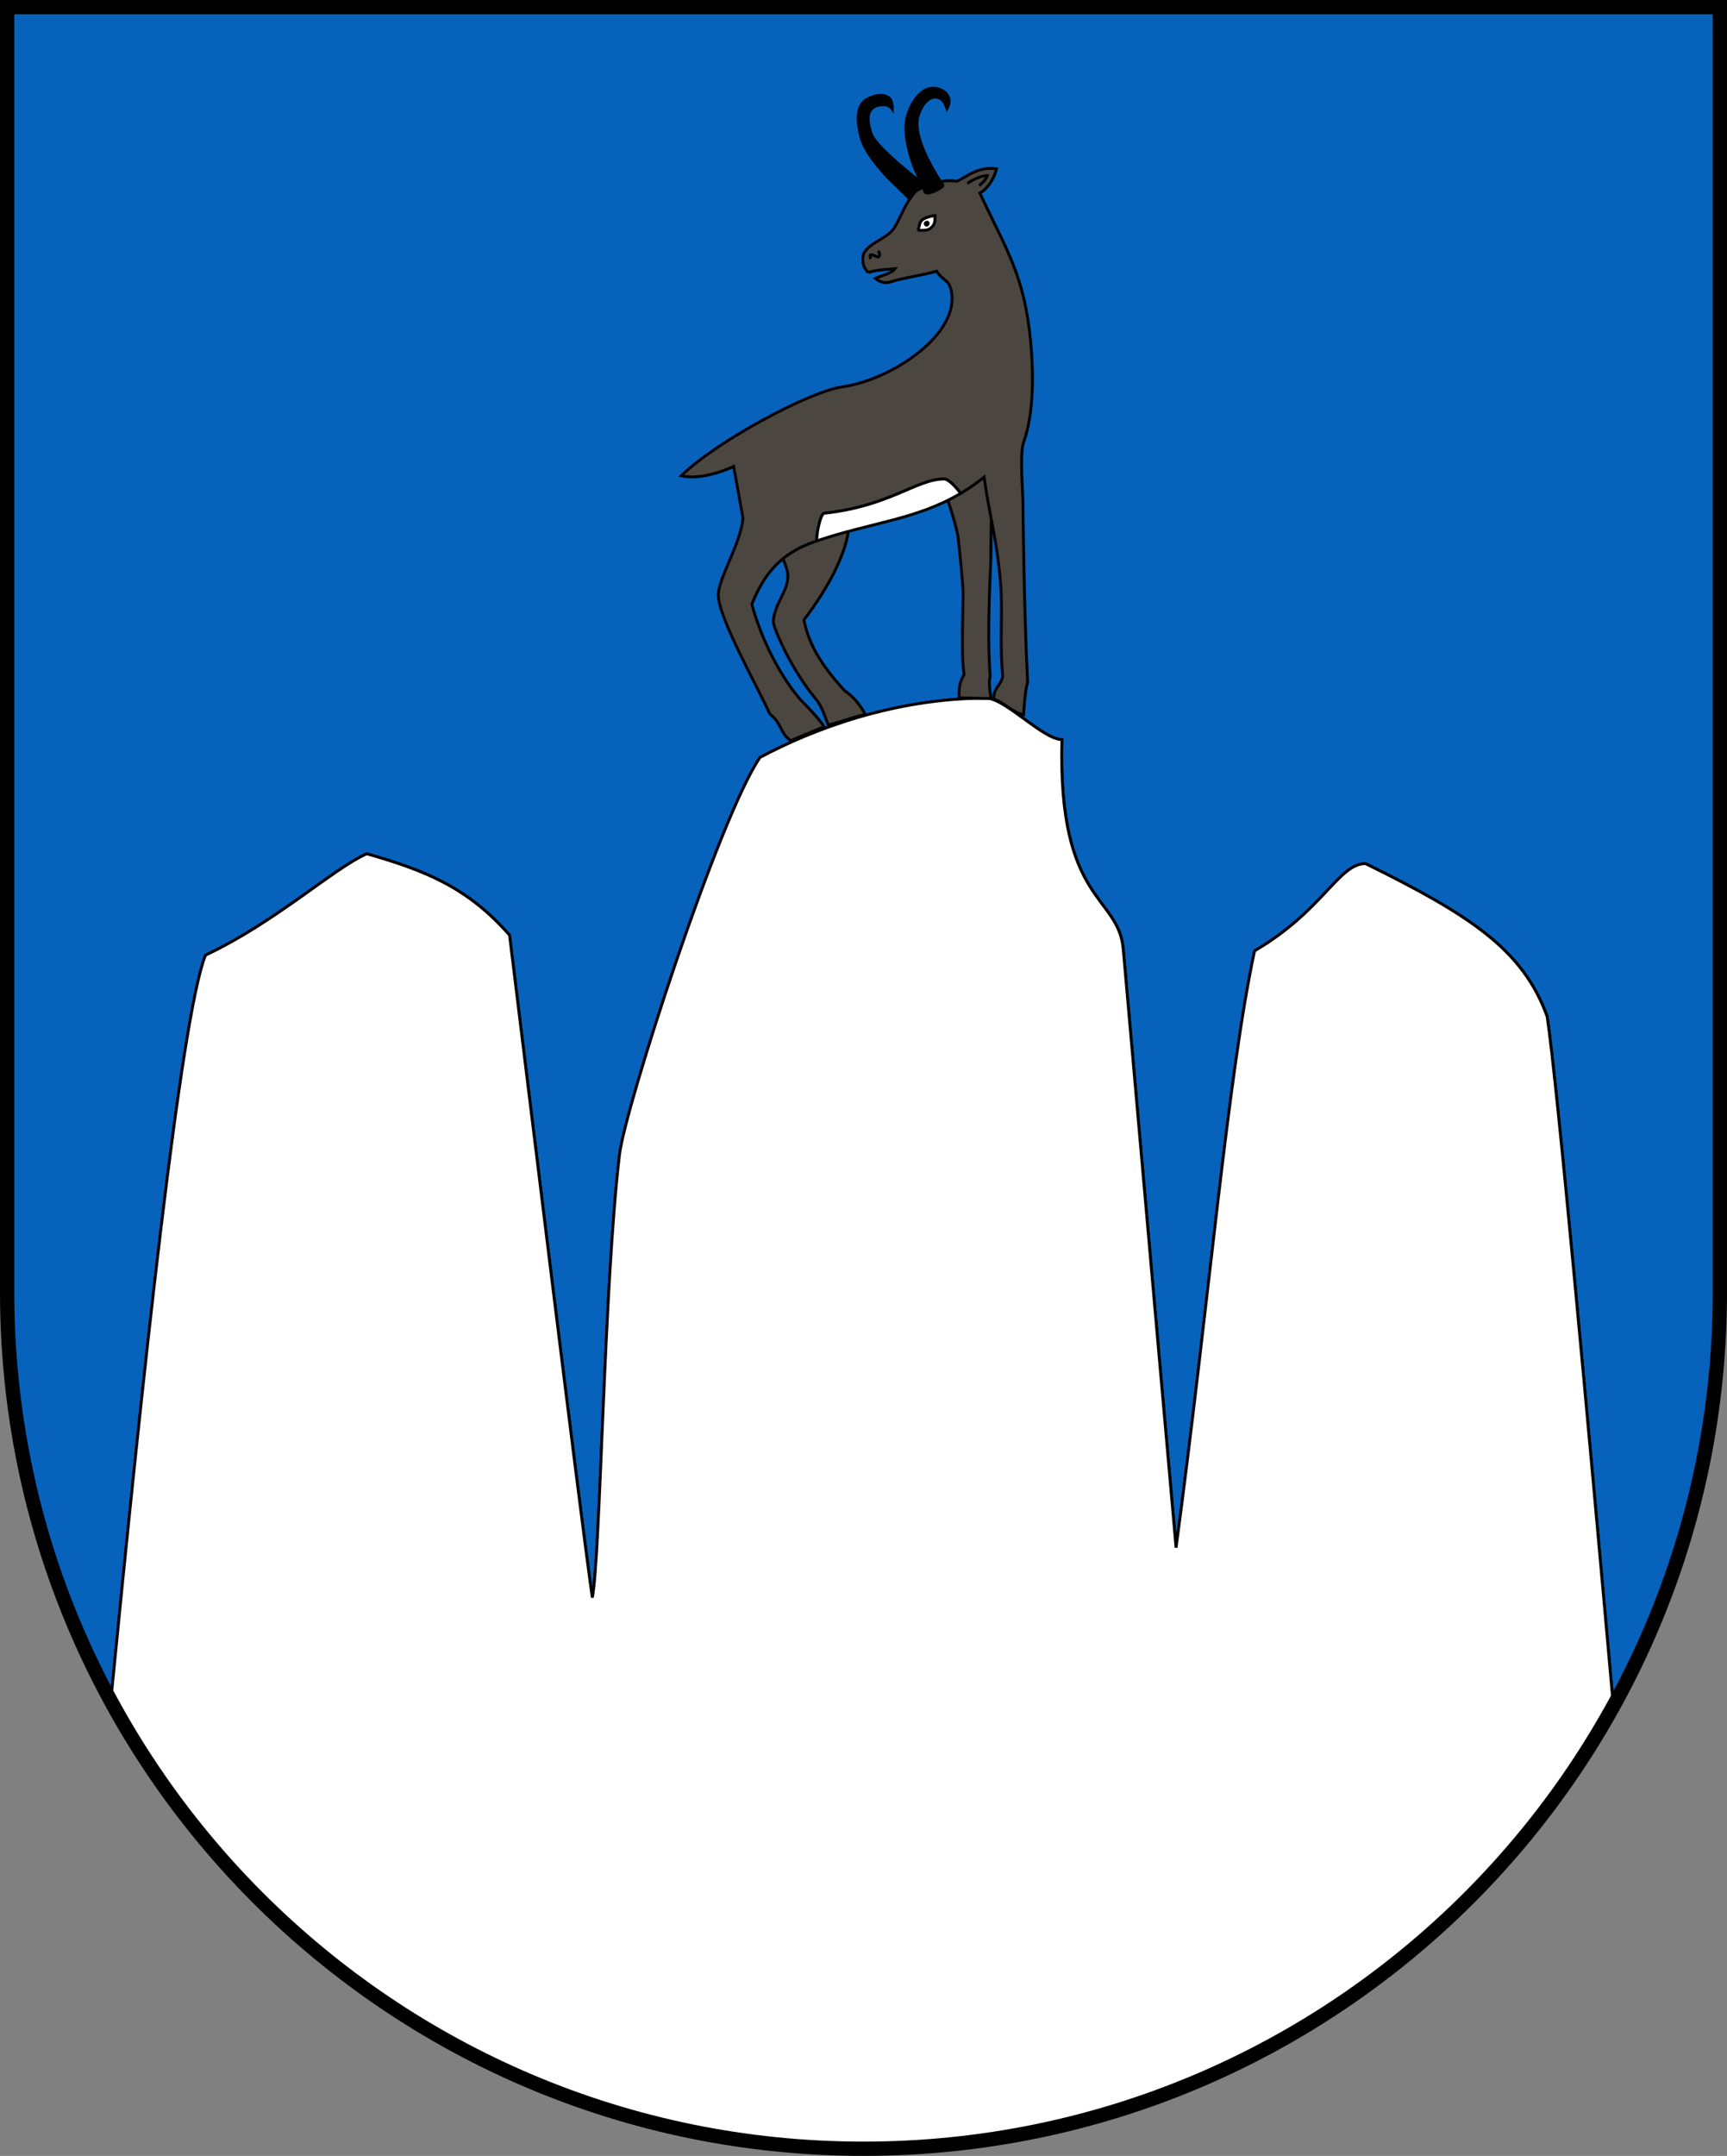<?xml version="1.0" encoding="UTF-8" standalone="no"?>
<svg
   xmlns:dc="http://purl.org/dc/elements/1.1/"
   xmlns:cc="http://web.resource.org/cc/"
   xmlns:rdf="http://www.w3.org/1999/02/22-rdf-syntax-ns#"
   xmlns:svg="http://www.w3.org/2000/svg"
   xmlns="http://www.w3.org/2000/svg"
   xmlns:sodipodi="http://sodipodi.sourceforge.net/DTD/sodipodi-0.dtd"
   xmlns:inkscape="http://www.inkscape.org/namespaces/inkscape"
   width="605px"
   height="755px"
   id="svg5716"
   sodipodi:version="0.32"
   inkscape:version="0.45.1"
   sodipodi:docname="Sexten.svg"
   sodipodi:docbase="/home/alex/Wappen/SVG/ITALIA/TAA/BZ"
   inkscape:export-filename="/home/alex/Wappen/EPS/ITALIA/TAA/BZ/Sexten.png"
   inkscape:export-xdpi="59.500000"
   inkscape:export-ydpi="59.500000"
   inkscape:output_extension="org.inkscape.output.svg.inkscape">
  <rect width="100%" height="100%" fill="#808080" stroke="none"/>
  <sodipodi:namedview
     inkscape:window-height="887"
     inkscape:window-width="1280"
     inkscape:pageshadow="2"
     inkscape:pageopacity="0.0"
     borderopacity="1.0"
     bordercolor="#666666"
     pagecolor="#ffffff"
     id="base"
     inkscape:zoom="0.90993426"
     inkscape:cx="302.4998"
     inkscape:cy="377.4998"
     inkscape:window-x="0"
     inkscape:window-y="24"
     inkscape:current-layer="layer12" />
  <defs
     id="defs5718">
    <marker
       id="ArrowEnd"
       viewBox="0 0 10 10"
       refX="0"
       refY="5"
       markerUnits="strokeWidth"
       markerWidth="4"
       markerHeight="3"
       orient="auto">
      <path
         d="M 0 0 L 10 5 L 0 10 z"
         id="path5721" />
    </marker>
    <marker
       id="ArrowStart"
       viewBox="0 0 10 10"
       refX="10"
       refY="5"
       markerUnits="strokeWidth"
       markerWidth="4"
       markerHeight="3"
       orient="auto">
      <path
         d="M 10 0 L 0 5 L 10 10 z"
         id="path5724" />
    </marker>
  </defs>
  <g
     inkscape:groupmode="layer"
     id="layer12"
     inkscape:label="Schild">
    <g
       id="g5800"
       style="stroke:#000000;stroke-opacity:1">
      <path
         style="fill:#0762bc;fill-rule:evenodd;stroke:#000000;stroke-opacity:1"
         d="M 2.5,2.496 L 602.5,2.496 L 602.5,452.496 C 602.5,505.086 588.969,554.512 565.199,597.488 C 556.047,494.551 545.555,379.746 542.004,355.996 C 533.504,332.496 515.004,320.496 478.387,302.441 C 468.934,302.441 463.508,318.996 439.508,332.996 C 430.008,377.496 423.508,456.496 412.008,541.996 C 412.008,541.996 399.812,404.359 393.508,332.496 C 391.934,313.273 370.508,316.496 372.008,258.996 C 365.391,258.996 352.129,244.496 345.508,244.496 C 313.359,244.496 284.508,255.496 266.27,265.246 C 252.012,285.992 219.012,387.492 217.012,404.492 C 211.559,450.867 210.352,545.308 207.512,559.492 C 203.102,528.922 183.242,365.945 178.512,327.492 C 164.012,310.992 149.512,304.992 128.512,298.992 C 117.012,303.992 96.512,322.992 72.012,334.492 C 63.402,355.754 49.734,484.207 38.832,595.691 C 15.676,553.137 2.516,504.351 2.516,452.492 L 2.516,2.492"
         id="path5728" />
      <path
         style="fill:#ffffff;fill-rule:evenodd;stroke:#000000;stroke-opacity:1"
         d="M 72,334.496 C 96.5,322.996 117,303.996 128.5,298.996 C 149.5,304.996 164,310.996 178.5,327.496 C 183.227,365.945 203.086,528.922 207.5,559.496 C 210.336,545.316 211.543,450.875 217,404.496 C 219,387.496 252,285.996 266.258,265.25 C 284.496,255.5 313.348,244.5 345.496,244.5 C 352.113,244.5 365.375,259 371.996,259 C 370.496,316.5 391.918,313.273 393.496,332.5 C 399.797,404.359 411.996,542 411.996,542 C 423.496,456.5 429.996,377.5 439.496,333 C 463.496,319 468.918,302.445 478.375,302.445 C 514.992,320.5 533.492,332.5 541.992,356 C 545.539,379.75 556.031,494.555 565.188,597.492 C 514.07,689.914 415.59,752.496 302.492,752.496 C 188.668,752.496 89.649,689.106 38.812,595.699 C 49.711,484.219 63.383,355.762 71.992,334.5"
         id="path5732" />
    </g>
  </g>
  <g
     inkscape:groupmode="layer"
     id="layer13"
     inkscape:label="Figur">
    <g
       id="g5813">
      <path
         style="fill:#4b463f;fill-rule:evenodd;stroke:#000000;stroke-opacity:1"
         d="M 330.5,170.996 C 331.902,174.34 335.25,184.773 335.625,188.246 C 336.062,192.055 337.375,204.246 337.375,208.121 C 337.375,213.555 336.625,230.746 337.75,236.121 C 337,237.871 335.75,238.996 336,244.371 C 337.344,244.371 343.875,244.621 347.25,244.621 C 346.625,241.746 346.375,238.496 346.875,236.871 C 345.625,220.371 347.125,198.969 347.125,194.746 C 347.125,184.246 347.5,172.152 347.5,159.996 C 342.316,162.148 330.691,171.023 330.5,170.996"
         id="path5736" />
      <path
         style="fill:#000000;fill-rule:evenodd;stroke:#000000;stroke-opacity:1"
         d="M 305.125,46.746 C 304,43.246 303.375,39.496 305.75,37.746 C 307.859,36.191 311.375,36.246 312.625,38.246 C 312.688,37.242 312.379,35.203 311.625,34.496 C 309.625,32.621 306.625,33.371 304,34.621 C 299.602,36.715 300.41,43.141 301.5,47.621 C 302.75,52.746 307.227,57.945 310.227,61.281 C 312.012,63.285 317.746,68.5 319.496,70.492 C 320.648,71.844 324.934,66.152 324.621,65.367 C 324.621,65.367 306.801,51.969 305.121,46.742"
         id="path5740" />
      <path
         style="fill:#4b463f;fill-rule:evenodd;stroke:#000000;stroke-opacity:1"
         d="M 267,185.621 C 270.625,187.746 276,197.496 276,201.746 C 276,207.121 271.648,210.797 270.875,217.371 C 270.625,219.496 277.375,234.746 285.75,244.746 C 288,247.371 289.059,251.273 290.125,253.871 C 294.75,252.871 298.5,251.121 303.125,250.246 C 301.449,246.894 298.75,243.746 295.875,241.871 C 289.293,234.598 283.625,227.121 281.625,217.121 C 298.125,195.246 297.625,183.746 297.625,180.621 C 296.75,180.621 273,181.121 267,185.621"
         id="path5744" />
      <path
         style="fill:#4b463f;fill-rule:evenodd;stroke:#000000;stroke-opacity:1"
         d="M 304.25,95.496 C 302.59,93.871 302.25,92.609 302.25,90.496 C 302.25,85.371 310.875,83.996 313.375,79.621 C 316.375,74.371 317,71.371 320.875,66.871 C 324.25,64.996 330.031,62.543 335.125,63.496 C 338.125,62.371 342.25,58.121 349.125,59.121 C 348.375,62.121 346.25,65.996 343.25,67.621 C 352.875,88.121 359,96.746 361.125,120.371 C 362.098,131.199 362.125,145.121 358.625,154.746 C 357.133,158.855 358.375,172.121 358.375,176.496 C 358.375,176.496 358.625,211.246 360,238.996 C 359.074,241.375 358.566,250.305 358.566,250.305 C 354.941,249.68 351.383,245.742 348.133,244.867 C 348.008,240.742 350.883,239.867 351.258,236.742 C 350.008,221.867 351.508,216.117 350.383,202.867 C 349.191,188.805 346.508,179.992 344.758,167.117 C 342.004,169.305 339.277,171.168 336.555,172.773 C 334.762,170.406 332.262,167.742 330.762,167.742 C 321.137,167.742 311.762,177.242 288.762,179.742 C 287.547,179.871 286.184,185.902 286.094,189.453 L 285.266,189.738 C 272.789,194.078 267.391,201.738 263.391,211.613 C 267.141,225.613 274.516,238.238 280.391,244.988 C 283.215,247.898 287.078,251.863 288.703,254.488 L 277.02,259.363 C 273.27,256.863 274.02,253.488 269.645,249.988 C 266.145,241.863 251.48,216.238 251.645,208.238 C 251.77,202.238 259.395,190.613 260.27,181.488 L 257.02,163.363 C 257.02,163.363 246.395,168.488 238.645,166.613 C 250.77,154.738 283.281,137.168 295.02,135.488 C 312.52,132.988 336.27,116.988 333.27,101.988 C 332.387,97.578 330.27,98.488 328.145,94.988 C 323.395,96.363 316.645,97.238 311.895,98.738 C 309.926,99.359 308.402,98.816 306.645,97.488 C 308.77,96.426 312.172,95.926 313.52,94.113 C 311.02,94.363 306.211,94.516 304.27,95.488"
         id="path5750" />
      <path
         style="fill:none;stroke:#000000;stroke-width:1;stroke-miterlimit:4;stroke-dasharray:none"
         d="M 305.047,90.684 C 305.047,90.684 304.535,89.535 304.988,89.262 C 305.547,88.926 307.434,90.254 307.801,89.934 C 308.5,89.308 307.926,88.199 307.676,87.808"
         id="path5754" />
      <path
         style="fill:#ffffff;fill-rule:evenodd;stroke:#000000;stroke-opacity:1"
         d="M 321.523,80.629 C 322.625,80.715 324.793,80.773 325.684,80.141 C 327.613,78.766 327.535,77.648 327.535,75.523 C 327.043,75.512 324.918,75.93 323.797,76.535 C 321.734,77.644 322.352,79.066 321.523,80.629"
         id="path5756" />
      <path
         style="fill:none;stroke:#000000;stroke-width:1;stroke-miterlimit:4;stroke-dasharray:none"
         d="M 325,77.871 C 324.684,77.644 324.09,77.976 324.125,78.371 C 324.148,78.644 324.348,78.844 324.625,78.871 C 325.035,78.906 325.336,78.117 325,77.871 z "
         id="path5760" />
      <path
         style="fill:#ffffff;fill-rule:evenodd;stroke:#000000;stroke-opacity:1"
         d="M 286.078,189.461 C 286.164,185.914 287.527,179.883 288.746,179.75 C 311.746,177.25 321.121,167.75 330.746,167.75 C 332.242,167.75 334.742,170.414 336.539,172.781 C 320.84,182.055 305.336,182.891 286.078,189.457"
         id="path5762" />
      <path
         style="fill:none;stroke:#000000;stroke-width:1;stroke-miterlimit:4;stroke-dasharray:none"
         d="M 338.875,64.246 C 341.312,62.621 343.875,61.496 345.875,61.496 C 345.434,62.961 343.875,64.34 343,64.996"
         id="path5766" />
      <path
         style="fill:#000000;fill-rule:evenodd;stroke:#000000;stroke-opacity:1"
         d="M 321.5,41.152 C 322.32,37.574 324.719,34 327.625,34 C 330.25,34 331.25,36.5 331.75,38 C 332.188,37.098 332.5,36.473 332.5,35.437 C 332.5,32.687 329.625,30.875 326.875,30.875 C 322,30.875 318.555,37.23 317.625,41.75 C 316.625,46.625 318.469,53.527 320,57.75 C 320.902,60.277 323.125,64.625 324,67.125 C 324.562,68.808 330.375,65.723 330.375,64.875 C 330.375,64.875 319.543,49.668 321.5,41.156"
         id="path5768" />
    </g>
  </g>
  <g
     inkscape:groupmode="layer"
     id="layer14"
     inkscape:label="Rand">
    <path
       id="path5772"
       d="M 2.5,2.5 L 602.5,2.5 L 602.5,452.5 C 602.5,618.184 468.191,752.5 302.5,752.5 C 136.816,752.5 2.5,618.191 2.5,452.5 L 2.5,2.5 z "
       style="fill:none;stroke:#000000;stroke-width:5;stroke-miterlimit:4;stroke-dasharray:none" />
  </g>
</svg>
